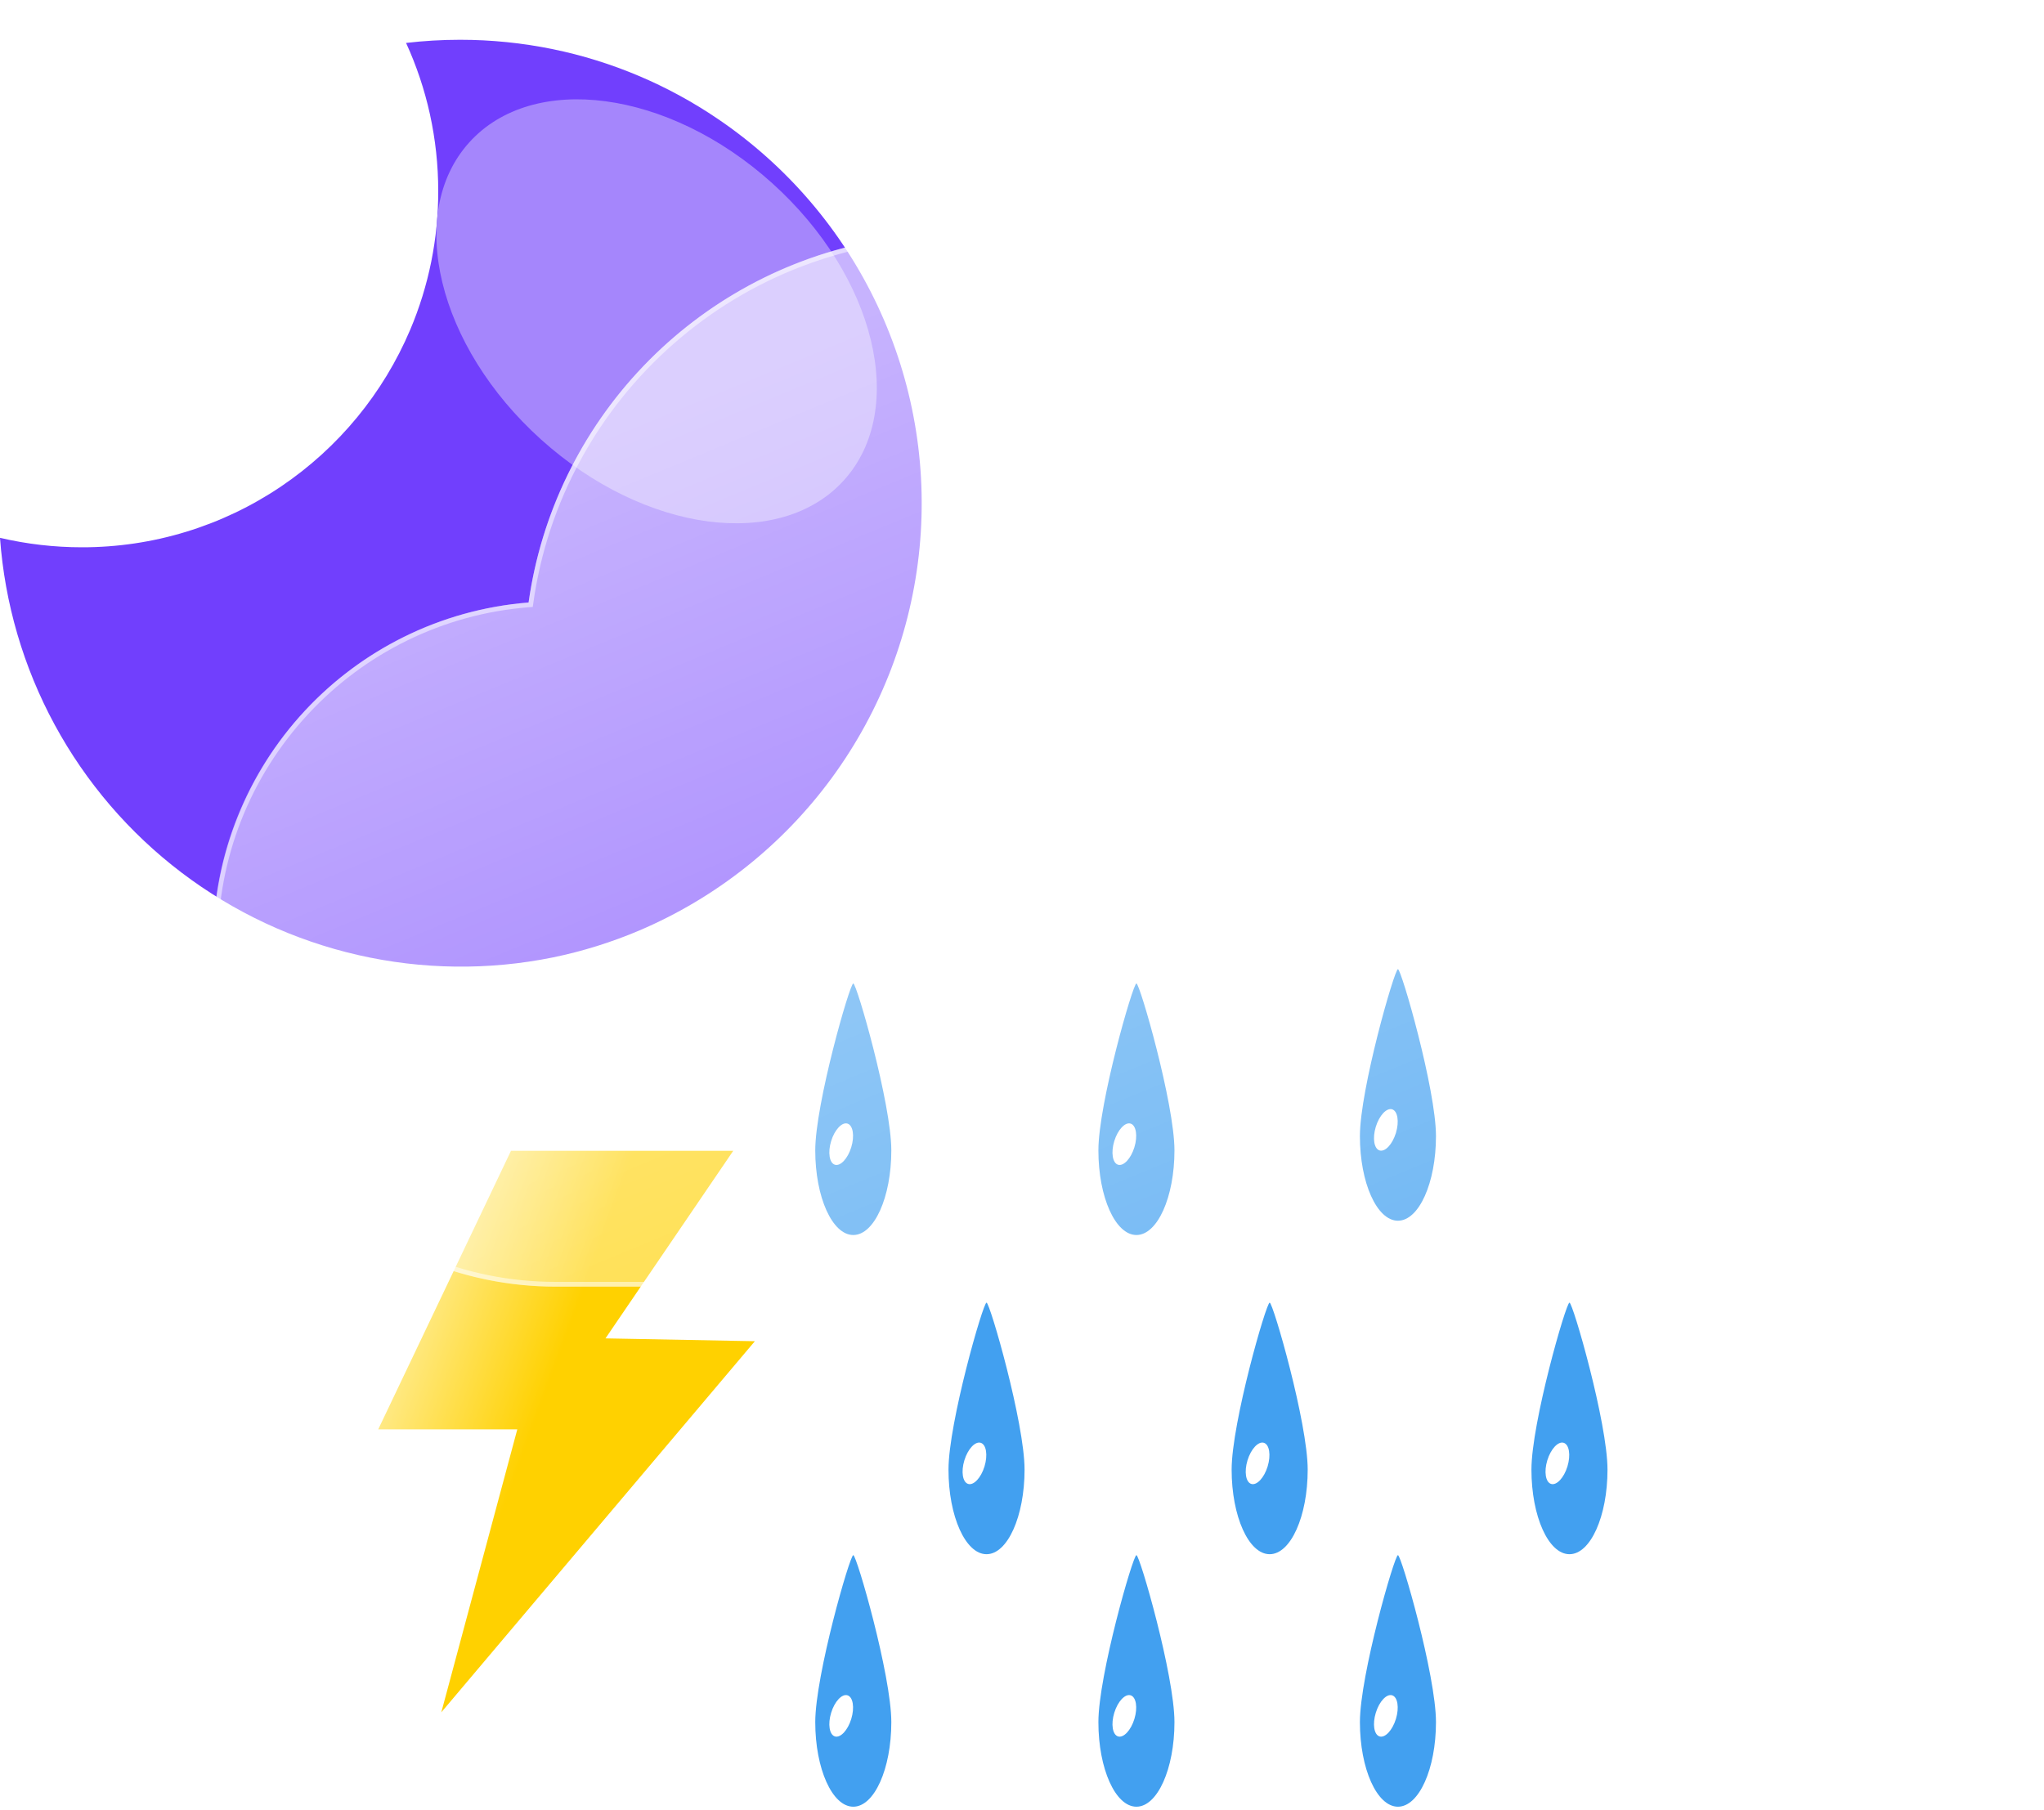 <svg width="429" height="380" viewBox="0 0 429 380" fill="none" xmlns="http://www.w3.org/2000/svg">
<path d="M179.09 206.426C179.806 206.444 187.072 231.674 187.072 241.478C187.072 251.282 183.498 259.231 179.09 259.231C174.682 259.231 171.108 251.283 171.108 241.479C171.108 231.675 178.374 206.409 179.09 206.426Z" fill="#42A0F0"/>
<path d="M175.234 244.478C176.4 244.834 177.936 243.192 178.665 240.809C179.393 238.426 179.038 236.205 177.872 235.848C176.706 235.492 175.17 237.134 174.442 239.517C173.713 241.901 174.068 244.121 175.234 244.478Z" fill="white"/>
<path d="M238.516 206.426C239.232 206.444 246.498 231.674 246.498 241.478C246.498 251.282 242.924 259.231 238.516 259.231C234.108 259.231 230.534 251.283 230.534 241.479C230.534 231.675 237.8 206.409 238.516 206.426Z" fill="#42A0F0"/>
<path d="M234.66 244.478C235.826 244.834 237.362 243.192 238.09 240.809C238.819 238.426 238.464 236.205 237.298 235.848C236.132 235.492 234.596 237.134 233.867 239.517C233.139 241.901 233.494 244.121 234.66 244.478Z" fill="white"/>
<path d="M293.404 203.426C294.12 203.444 301.386 228.674 301.386 238.478C301.386 248.282 297.812 256.231 293.404 256.231C288.996 256.231 285.422 248.283 285.422 238.479C285.422 228.675 292.688 203.409 293.404 203.426Z" fill="#42A0F0"/>
<path d="M289.547 241.478C290.714 241.834 292.25 240.192 292.978 237.809C293.707 235.426 293.352 233.205 292.186 232.848C291.02 232.492 289.484 234.134 288.755 236.517C288.026 238.901 288.381 241.121 289.547 241.478Z" fill="white"/>
<path d="M207.055 273.426C207.771 273.444 215.037 298.674 215.037 308.478C215.037 318.282 211.463 326.231 207.055 326.231C202.647 326.231 199.073 318.283 199.073 308.479C199.073 298.675 206.339 273.409 207.055 273.426Z" fill="#42A0F0"/>
<path d="M203.199 311.478C204.365 311.834 205.901 310.192 206.629 307.809C207.358 305.426 207.003 303.205 205.837 302.848C204.671 302.492 203.135 304.134 202.406 306.517C201.678 308.901 202.033 311.121 203.199 311.478Z" fill="white"/>
<path d="M266.481 273.426C267.197 273.444 274.463 298.674 274.463 308.478C274.463 318.282 270.889 326.231 266.481 326.231C262.073 326.231 258.499 318.283 258.499 308.479C258.499 298.675 265.765 273.409 266.481 273.426Z" fill="#42A0F0"/>
<path d="M262.625 311.478C263.791 311.834 265.327 310.192 266.055 307.809C266.784 305.426 266.429 303.205 265.263 302.848C264.097 302.492 262.561 304.134 261.832 306.517C261.104 308.901 261.458 311.121 262.625 311.478Z" fill="white"/>
<path d="M329.404 273.426C330.12 273.444 337.386 298.674 337.386 308.478C337.386 318.282 333.812 326.231 329.404 326.231C324.996 326.231 321.422 318.283 321.422 308.479C321.422 298.675 328.688 273.409 329.404 273.426Z" fill="#42A0F0"/>
<path d="M325.547 311.478C326.714 311.834 328.25 310.192 328.978 307.809C329.707 305.426 329.352 303.205 328.186 302.848C327.02 302.492 325.484 304.134 324.755 306.517C324.026 308.901 324.381 311.121 325.547 311.478Z" fill="white"/>
<path d="M179.09 326.426C179.806 326.444 187.072 351.674 187.072 361.478C187.072 371.282 183.498 379.231 179.09 379.231C174.682 379.231 171.108 371.283 171.108 361.479C171.108 351.675 178.374 326.409 179.09 326.426Z" fill="#42A0F0"/>
<path d="M175.234 364.478C176.4 364.834 177.936 363.192 178.665 360.809C179.393 358.426 179.038 356.205 177.872 355.848C176.706 355.492 175.17 357.134 174.442 359.517C173.713 361.901 174.068 364.121 175.234 364.478Z" fill="white"/>
<path d="M238.516 326.426C239.232 326.444 246.498 351.674 246.498 361.478C246.498 371.282 242.924 379.231 238.516 379.231C234.108 379.231 230.534 371.283 230.534 361.479C230.534 351.675 237.8 326.409 238.516 326.426Z" fill="#42A0F0"/>
<path d="M234.66 364.478C235.826 364.834 237.362 363.192 238.09 360.809C238.819 358.426 238.464 356.205 237.298 355.848C236.132 355.492 234.596 357.134 233.867 359.517C233.139 361.901 233.494 364.121 234.66 364.478Z" fill="white"/>
<path d="M293.404 326.426C294.12 326.444 301.386 351.674 301.386 361.478C301.386 371.282 297.812 379.231 293.404 379.231C288.996 379.231 285.422 371.283 285.422 361.479C285.422 351.675 292.688 326.409 293.404 326.426Z" fill="#42A0F0"/>
<path d="M289.547 364.478C290.714 364.834 292.25 363.192 292.978 360.809C293.707 358.426 293.352 356.205 292.186 355.848C291.02 355.492 289.484 357.134 288.755 359.517C288.026 361.901 288.381 364.121 289.547 364.478Z" fill="white"/>
<path d="M107.25 241.551H153.896L127.081 280.929L158.434 281.523L92.626 359.411L108.571 300.027H79.38L107.25 241.551Z" fill="url(#paint0_linear_356_368)"/>
<path d="M96.544 8.349C103.097 8.347 109.634 9.01 116.053 10.326C128.443 12.878 140.207 17.853 150.668 24.966C165.161 34.789 176.741 48.335 184.189 64.18C191.638 80.025 194.681 97.584 192.998 115.012C191.315 132.439 184.969 149.092 174.626 163.219C164.283 177.346 150.326 188.426 134.221 195.295C128.367 197.782 122.279 199.681 116.049 200.964C102.54 203.704 88.601 203.534 75.162 200.465C61.723 197.396 49.093 191.498 38.112 183.165C27.132 174.831 18.053 164.254 11.481 152.136C4.91 140.019 0.996 126.64 0 112.891C5.633 114.211 11.4 114.877 17.186 114.875C32.089 114.899 46.655 110.449 59 102.102C71.025 93.987 80.439 82.558 86.1 69.202C89.998 59.992 91.997 50.091 91.977 40.091C91.978 34.66 91.391 29.245 90.226 23.941C89.093 18.801 87.416 13.796 85.226 9.01C88.983 8.571 92.762 8.35 96.544 8.349V8.349Z" fill="#713FFD"/>
<g filter="url(#filter0_f_356_368)">
<path d="M162.048 38.427C140.318 18.861 111.85 15.052 98.465 29.918C85.079 44.785 91.843 72.698 113.573 92.263C135.303 111.829 163.77 115.639 177.156 100.772C190.542 85.906 183.778 57.993 162.048 38.427Z" fill="#A586FC"/>
</g>
<g filter="url(#filter1_d_356_368)">
<path d="M298.065 268.069H106.633C88.062 268.055 70.217 260.857 56.833 247.984C43.45 235.11 35.565 217.558 34.829 199.002C34.093 180.446 40.565 162.325 52.887 148.433C65.21 134.54 82.43 125.953 100.941 124.469C103.581 105.829 111.998 88.485 125.008 74.879C138.019 61.272 154.968 52.087 173.471 48.615C191.974 45.144 211.1 47.56 228.158 55.526C245.216 63.491 259.348 76.603 268.565 93.019C285.47 87.167 303.734 86.483 321.029 91.055C338.324 95.626 353.866 105.245 365.671 118.686C377.477 132.126 385.011 148.779 387.314 166.519C389.616 184.259 386.582 202.283 378.599 218.292C373.914 232.756 364.767 245.365 352.471 254.308C340.175 263.251 325.361 268.068 310.157 268.069H298.065Z" fill="url(#paint1_linear_356_368)"/>
<path d="M310.157 267.068C317.877 267.068 325.467 265.836 332.717 263.405C339.728 261.054 346.31 257.623 352.28 253.208C358.181 248.844 363.354 243.616 367.655 237.669C372.01 231.649 375.372 225.026 377.647 217.984L377.671 217.912L377.705 217.844C380.731 211.797 383.061 205.399 384.631 198.829C386.246 192.069 387.065 185.084 387.065 178.068C387.065 172.029 386.457 165.994 385.257 160.131C384.088 154.417 382.343 148.797 380.072 143.426C377.841 138.153 375.08 133.066 371.866 128.308C368.682 123.596 365.025 119.164 360.998 115.136C356.97 111.108 352.538 107.452 347.825 104.268C343.067 101.053 337.981 98.293 332.708 96.062C327.337 93.79 321.717 92.046 316.003 90.876C310.139 89.677 304.104 89.068 298.065 89.068C288.066 89.068 278.25 90.714 268.892 93.96L268.102 94.234L267.693 93.505C260.077 79.963 248.999 68.591 235.657 60.617C228.909 56.584 221.66 53.468 214.11 51.355C206.322 49.174 198.232 48.069 190.065 48.069C179.08 48.069 168.357 50.046 158.194 53.945C148.376 57.712 139.37 63.153 131.425 70.117C123.526 77.041 116.97 85.211 111.941 94.4C106.788 103.814 103.42 113.976 101.931 124.604L101.82 125.399L101.019 125.462C92.061 126.163 83.442 128.522 75.401 132.472C67.589 136.311 60.613 141.502 54.667 147.903C42.449 161.056 35.72 178.192 35.72 196.156C35.72 205.729 37.594 215.016 41.292 223.758C43.069 227.959 45.269 232.012 47.83 235.803C50.367 239.558 53.281 243.089 56.49 246.298C59.699 249.508 63.23 252.421 66.985 254.958C70.776 257.519 74.829 259.719 79.03 261.496C87.772 265.194 97.059 267.068 106.632 267.068H298.065H310.157ZM310.157 268.068H298.065H106.632C66.916 268.068 34.72 235.872 34.72 196.156C34.72 158.355 63.884 127.366 100.941 124.465C107.07 80.726 144.637 47.069 190.065 47.069C223.767 47.069 253.142 65.592 268.564 93.015C277.807 89.809 287.732 88.068 298.065 88.068C347.771 88.068 388.065 128.363 388.065 178.068C388.065 192.525 384.656 206.187 378.599 218.291C369.264 247.177 342.15 268.068 310.157 268.068Z" fill="white" fill-opacity="0.5"/>
</g>
<defs>
<filter id="filter0_f_356_368" x="71.592" y="0.849" width="132.437" height="128.992" filterUnits="userSpaceOnUse" color-interpolation-filters="sRGB">
<feFlood flood-opacity="0" result="BackgroundImageFix"/>
<feBlend mode="normal" in="SourceGraphic" in2="BackgroundImageFix" result="shape"/>
<feGaussianBlur stdDeviation="10" result="effect1_foregroundBlur_356_368"/>
</filter>
<filter id="filter1_d_356_368" x="14.72" y="19.069" width="413.346" height="281" filterUnits="userSpaceOnUse" color-interpolation-filters="sRGB">
<feFlood flood-opacity="0" result="BackgroundImageFix"/>
<feColorMatrix in="SourceAlpha" type="matrix" values="0 0 0 0 0 0 0 0 0 0 0 0 0 0 0 0 0 0 127 0" result="hardAlpha"/>
<feOffset dx="10" dy="2"/>
<feGaussianBlur stdDeviation="15"/>
<feColorMatrix type="matrix" values="0 0 0 0 0.259 0 0 0 0 0.627 0 0 0 0 0.941 0 0 0 0.596 0"/>
<feBlend mode="normal" in2="BackgroundImageFix" result="effect1_dropShadow_356_368"/>
<feBlend mode="normal" in="SourceGraphic" in2="effect1_dropShadow_356_368" result="shape"/>
</filter>
<linearGradient id="paint0_linear_356_368" x1="111.634" y1="300.481" x2="74.707" y2="286.943" gradientUnits="userSpaceOnUse">
<stop stop-color="#FFD100"/>
<stop offset="1" stop-color="#FFF0AA"/>
</linearGradient>
<linearGradient id="paint1_linear_356_368" x1="211.418" y1="47.071" x2="314.06" y2="295.235" gradientUnits="userSpaceOnUse">
<stop stop-color="white" stop-opacity="0.604"/>
<stop offset="1" stop-color="white" stop-opacity="0.2"/>
</linearGradient>
</defs>
</svg>
